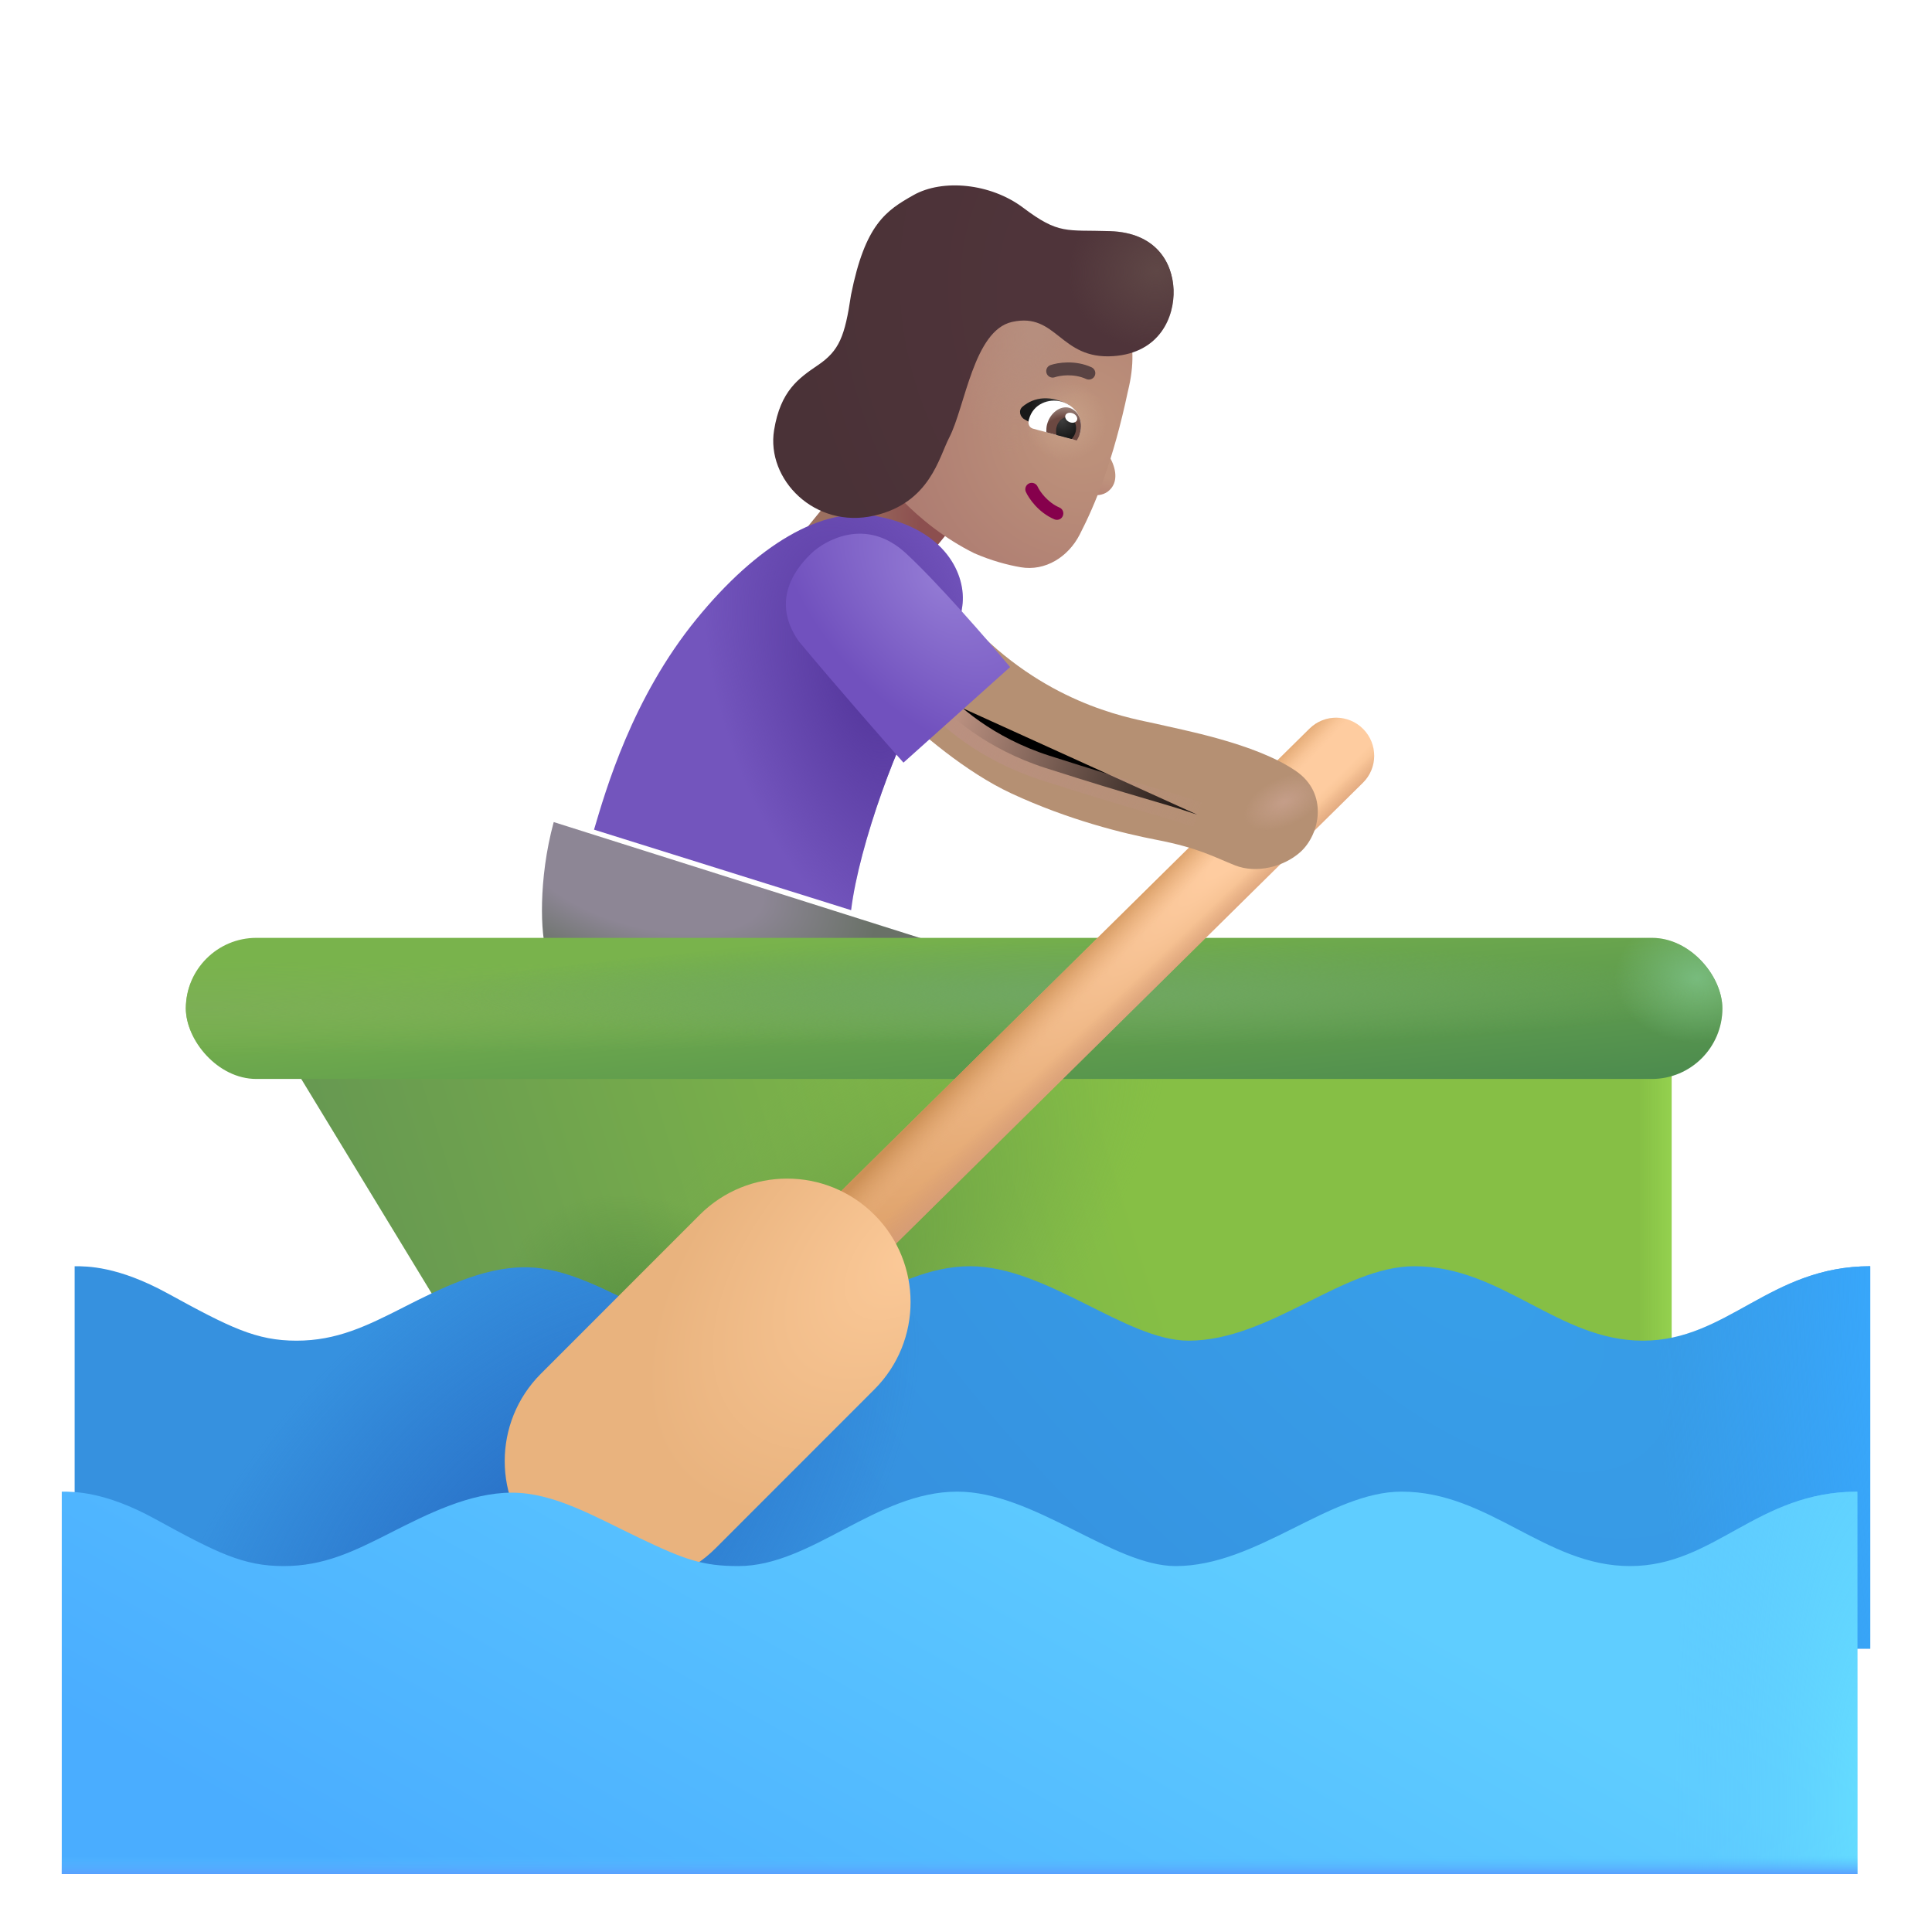 <svg viewBox="1 1 30 30" xmlns="http://www.w3.org/2000/svg">
<rect x="14.713" y="7.741" width="1.744" height="2" transform="rotate(39.159 14.713 7.741)" fill="url(#paint0_radial_3987_23071)"/>
<path d="M18.232 8.097C18.151 7.951 18.166 7.686 18.185 7.594L17.74 8.613C17.88 8.687 18.118 8.752 18.255 8.582C18.353 8.461 18.334 8.281 18.232 8.097Z" fill="url(#paint1_radial_3987_23071)"/>
<g filter="url(#filter0_i_3987_23071)">
<path d="M15.931 9.742C15.017 9.289 14.396 8.507 14.22 8.124L14.883 6.532C15.059 6.11 15.46 5.824 15.917 5.794L17.573 5.684C17.702 5.676 17.836 5.681 17.945 5.75C18.233 5.933 18.521 6.395 18.314 7.226C18.085 8.307 17.813 8.97 17.565 9.452C17.388 9.797 17.032 10.024 16.649 9.958C16.44 9.922 16.195 9.856 15.931 9.742Z" fill="url(#paint2_radial_3987_23071)"/>
<path d="M15.931 9.742C15.017 9.289 14.396 8.507 14.22 8.124L14.883 6.532C15.059 6.11 15.46 5.824 15.917 5.794L17.573 5.684C17.702 5.676 17.836 5.681 17.945 5.75C18.233 5.933 18.521 6.395 18.314 7.226C18.085 8.307 17.813 8.97 17.565 9.452C17.388 9.797 17.032 10.024 16.649 9.958C16.44 9.922 16.195 9.856 15.931 9.742Z" fill="url(#paint3_radial_3987_23071)"/>
<path d="M15.931 9.742C15.017 9.289 14.396 8.507 14.22 8.124L14.883 6.532C15.059 6.11 15.46 5.824 15.917 5.794L17.573 5.684C17.702 5.676 17.836 5.681 17.945 5.75C18.233 5.933 18.521 6.395 18.314 7.226C18.085 8.307 17.813 8.97 17.565 9.452C17.388 9.797 17.032 10.024 16.649 9.958C16.44 9.922 16.195 9.856 15.931 9.742Z" fill="url(#paint4_radial_3987_23071)"/>
</g>
<path fill-rule="evenodd" clip-rule="evenodd" d="M16.98 8.506C17.03 8.484 17.089 8.506 17.112 8.556C17.144 8.627 17.262 8.799 17.451 8.881C17.502 8.902 17.525 8.961 17.503 9.012C17.482 9.063 17.423 9.086 17.372 9.064C17.124 8.958 16.976 8.74 16.93 8.639C16.907 8.589 16.929 8.529 16.98 8.506Z" fill="#86004C"/>
<g filter="url(#filter1_i_3987_23071)">
<path fill-rule="evenodd" clip-rule="evenodd" d="M17.866 6.985C17.671 6.896 17.456 6.931 17.378 6.958C17.326 6.976 17.269 6.948 17.251 6.896C17.233 6.844 17.26 6.787 17.312 6.769C17.422 6.731 17.694 6.686 17.949 6.803C18 6.826 18.022 6.886 17.999 6.936C17.976 6.986 17.916 7.008 17.866 6.985Z" fill="#594343"/>
</g>
<g filter="url(#filter2_i_3987_23071)">
<path d="M11.168 10.609C10.162 11.84 9.754 13.277 9.574 13.883L13.566 15.133C13.691 14.109 14.316 12.414 14.738 11.758C15.16 11.101 15.227 10.886 15.293 10.41C15.359 9.933 15.037 9.215 13.957 9.015C13.113 8.859 12.103 9.465 11.168 10.609Z" fill="#7355BD"/>
<path d="M11.168 10.609C10.162 11.84 9.754 13.277 9.574 13.883L13.566 15.133C13.691 14.109 14.316 12.414 14.738 11.758C15.16 11.101 15.227 10.886 15.293 10.41C15.359 9.933 15.037 9.215 13.957 9.015C13.113 8.859 12.103 9.465 11.168 10.609Z" fill="url(#paint5_radial_3987_23071)"/>
</g>
<path d="M9.598 13.765C9.355 14.66 9.395 15.527 9.488 15.789L15.797 15.726L9.598 13.765Z" fill="url(#paint6_radial_3987_23071)"/>
<path d="M5.232 17.021L26.957 17V23.25L8.949 23.133L5.232 17.021Z" fill="url(#paint7_linear_3987_23071)"/>
<path d="M5.232 17.021L26.957 17V23.25L8.949 23.133L5.232 17.021Z" fill="url(#paint8_linear_3987_23071)"/>
<path d="M5.232 17.021L26.957 17V23.25L8.949 23.133L5.232 17.021Z" fill="url(#paint9_radial_3987_23071)"/>
<path d="M5.232 17.021L26.957 17V23.25L8.949 23.133L5.232 17.021Z" fill="url(#paint10_radial_3987_23071)"/>
<g filter="url(#filter3_i_3987_23071)">
<path d="M3.504 20.984C2.729 20.559 2.25 20.562 2.059 20.562V26.5H29.941V20.562C28.379 20.562 27.727 21.718 26.41 21.718C25.094 21.718 24.223 20.562 22.863 20.562C21.746 20.562 20.621 21.718 19.355 21.718C18.383 21.718 17.152 20.562 15.965 20.562C14.707 20.562 13.703 21.718 12.566 21.718C12.008 21.718 11.73 21.617 11.027 21.281C10.324 20.945 9.703 20.578 9.047 20.578C8.393 20.578 7.736 20.911 7.167 21.199L7.16 21.203C6.59 21.492 6.129 21.718 5.504 21.718C4.879 21.718 4.473 21.515 3.504 20.984Z" fill="url(#paint11_radial_3987_23071)"/>
<path d="M3.504 20.984C2.729 20.559 2.25 20.562 2.059 20.562V26.5H29.941V20.562C28.379 20.562 27.727 21.718 26.41 21.718C25.094 21.718 24.223 20.562 22.863 20.562C21.746 20.562 20.621 21.718 19.355 21.718C18.383 21.718 17.152 20.562 15.965 20.562C14.707 20.562 13.703 21.718 12.566 21.718C12.008 21.718 11.73 21.617 11.027 21.281C10.324 20.945 9.703 20.578 9.047 20.578C8.393 20.578 7.736 20.911 7.167 21.199L7.16 21.203C6.59 21.492 6.129 21.718 5.504 21.718C4.879 21.718 4.473 21.515 3.504 20.984Z" fill="url(#paint12_radial_3987_23071)"/>
<path d="M3.504 20.984C2.729 20.559 2.25 20.562 2.059 20.562V26.5H29.941V20.562C28.379 20.562 27.727 21.718 26.41 21.718C25.094 21.718 24.223 20.562 22.863 20.562C21.746 20.562 20.621 21.718 19.355 21.718C18.383 21.718 17.152 20.562 15.965 20.562C14.707 20.562 13.703 21.718 12.566 21.718C12.008 21.718 11.73 21.617 11.027 21.281C10.324 20.945 9.703 20.578 9.047 20.578C8.393 20.578 7.736 20.911 7.167 21.199L7.16 21.203C6.59 21.492 6.129 21.718 5.504 21.718C4.879 21.718 4.473 21.515 3.504 20.984Z" fill="url(#paint13_radial_3987_23071)"/>
</g>
<g filter="url(#filter4_i_3987_23071)">
<rect x="4.086" y="15.563" width="23.859" height="2.191" rx="1.095" fill="url(#paint14_linear_3987_23071)"/>
<rect x="4.086" y="15.563" width="23.859" height="2.191" rx="1.095" fill="url(#paint15_radial_3987_23071)"/>
<rect x="4.086" y="15.563" width="23.859" height="2.191" rx="1.095" fill="url(#paint16_radial_3987_23071)"/>
<rect x="4.086" y="15.563" width="23.859" height="2.191" rx="1.095" fill="url(#paint17_radial_3987_23071)"/>
</g>
<rect x="19.523" y="13.099" width="1.28" height="0.637" rx="0.318" transform="rotate(-21.787 19.523 13.099)" fill="url(#paint18_radial_3987_23071)"/>
<path d="M21.334 12.315C21.566 12.086 21.939 12.088 22.168 12.32C22.397 12.552 22.395 12.925 22.163 13.154L13.724 21.485C13.492 21.714 13.119 21.712 12.89 21.48C12.661 21.248 12.664 20.875 12.895 20.646L21.334 12.315Z" fill="url(#paint19_radial_3987_23071)"/>
<path d="M21.334 12.315C21.566 12.086 21.939 12.088 22.168 12.32C22.397 12.552 22.395 12.925 22.163 13.154L13.724 21.485C13.492 21.714 13.119 21.712 12.89 21.48C12.661 21.248 12.664 20.875 12.895 20.646L21.334 12.315Z" fill="url(#paint20_linear_3987_23071)"/>
<path d="M21.334 12.315C21.566 12.086 21.939 12.088 22.168 12.32C22.397 12.552 22.395 12.925 22.163 13.154L13.724 21.485C13.492 21.714 13.119 21.712 12.89 21.48C12.661 21.248 12.664 20.875 12.895 20.646L21.334 12.315Z" fill="url(#paint21_linear_3987_23071)"/>
<g filter="url(#filter5_i_3987_23071)">
<path d="M11.366 20.363C12.115 19.614 13.329 19.614 14.078 20.363C14.826 21.111 14.827 22.325 14.078 23.074L11.61 25.543C10.862 26.291 9.648 26.292 8.899 25.543C8.15 24.795 8.15 23.581 8.898 22.832L11.366 20.363Z" fill="url(#paint22_radial_3987_23071)"/>
</g>
<g filter="url(#filter6_i_3987_23071)">
<path d="M3.504 24.484C2.729 24.059 2.25 24.062 2.059 24.062V30H29.941V24.062C28.379 24.062 27.727 25.218 26.41 25.218C25.094 25.218 24.223 24.062 22.863 24.062C21.746 24.062 20.621 25.218 19.355 25.218C18.383 25.218 17.152 24.062 15.965 24.062C14.707 24.062 13.703 25.218 12.566 25.218C12.008 25.218 11.73 25.117 11.027 24.781C10.324 24.445 9.703 24.078 9.047 24.078C8.393 24.078 7.736 24.411 7.167 24.699L7.16 24.703C6.59 24.992 6.129 25.218 5.504 25.218C4.879 25.218 4.473 25.015 3.504 24.484Z" fill="url(#paint23_linear_3987_23071)"/>
<path d="M3.504 24.484C2.729 24.059 2.25 24.062 2.059 24.062V30H29.941V24.062C28.379 24.062 27.727 25.218 26.41 25.218C25.094 25.218 24.223 24.062 22.863 24.062C21.746 24.062 20.621 25.218 19.355 25.218C18.383 25.218 17.152 24.062 15.965 24.062C14.707 24.062 13.703 25.218 12.566 25.218C12.008 25.218 11.73 25.117 11.027 24.781C10.324 24.445 9.703 24.078 9.047 24.078C8.393 24.078 7.736 24.411 7.167 24.699L7.16 24.703C6.59 24.992 6.129 25.218 5.504 25.218C4.879 25.218 4.473 25.015 3.504 24.484Z" fill="url(#paint24_radial_3987_23071)"/>
<path d="M3.504 24.484C2.729 24.059 2.25 24.062 2.059 24.062V30H29.941V24.062C28.379 24.062 27.727 25.218 26.41 25.218C25.094 25.218 24.223 24.062 22.863 24.062C21.746 24.062 20.621 25.218 19.355 25.218C18.383 25.218 17.152 24.062 15.965 24.062C14.707 24.062 13.703 25.218 12.566 25.218C12.008 25.218 11.73 25.117 11.027 24.781C10.324 24.445 9.703 24.078 9.047 24.078C8.393 24.078 7.736 24.411 7.167 24.699L7.16 24.703C6.59 24.992 6.129 25.218 5.504 25.218C4.879 25.218 4.473 25.015 3.504 24.484Z" fill="url(#paint25_linear_3987_23071)"/>
</g>
<g filter="url(#filter7_i_3987_23071)">
<path d="M16.504 13.82C15.791 13.489 15.061 12.854 14.785 12.578L16.066 11.386C17.223 12.496 18.441 12.665 18.75 12.738C19.145 12.832 20.288 13.039 20.918 13.469C21.434 13.82 21.297 14.461 20.988 14.734C20.734 14.959 20.312 15.07 19.977 14.937C19.641 14.804 19.418 14.668 18.75 14.539C18.247 14.442 17.395 14.234 16.504 13.82Z" fill="#B59073"/>
<path d="M16.504 13.82C15.791 13.489 15.061 12.854 14.785 12.578L16.066 11.386C17.223 12.496 18.441 12.665 18.75 12.738C19.145 12.832 20.288 13.039 20.918 13.469C21.434 13.82 21.297 14.461 20.988 14.734C20.734 14.959 20.312 15.07 19.977 14.937C19.641 14.804 19.418 14.668 18.75 14.539C18.247 14.442 17.395 14.234 16.504 13.82Z" fill="url(#paint26_radial_3987_23071)"/>
</g>
<g filter="url(#filter8_f_3987_23071)">
<path d="M15.429 11.761C15.721 12.11 16.319 12.631 17.234 12.925C18.672 13.386 18.968 13.44 19.593 13.651" stroke="url(#paint27_linear_3987_23071)" stroke-width="0.4"/>
</g>
<g filter="url(#filter9_i_3987_23071)">
<path d="M13.004 11.109C13.604 11.828 14.337 12.664 14.629 12.992L16.285 11.508C15.954 11.112 15.168 10.204 14.668 9.742C14.043 9.164 13.398 9.551 13.199 9.742C13.027 9.908 12.527 10.43 13.004 11.109Z" fill="url(#paint28_radial_3987_23071)"/>
</g>
<path d="M16.914 7.516L17.03 7.579L17.6 7.29C17.321 7.13 17.057 7.163 16.878 7.315C16.81 7.372 16.836 7.474 16.914 7.516Z" fill="url(#paint29_radial_3987_23071)"/>
<path d="M17.645 7.819C17.693 7.831 17.744 7.792 17.769 7.736C17.769 7.736 17.769 7.736 17.772 7.726C17.838 7.48 17.676 7.288 17.477 7.235C17.288 7.185 17.043 7.267 16.977 7.513C16.977 7.513 16.977 7.513 16.974 7.523C16.959 7.582 16.983 7.641 17.04 7.656L17.645 7.819Z" fill="white"/>
<path d="M17.72 7.839C17.74 7.802 17.758 7.775 17.771 7.726C17.819 7.549 17.75 7.372 17.602 7.332C17.464 7.295 17.306 7.411 17.259 7.589C17.248 7.628 17.247 7.67 17.247 7.712L17.72 7.839Z" fill="url(#paint30_radial_3987_23071)"/>
<path d="M17.641 7.817C17.671 7.783 17.692 7.747 17.702 7.707C17.729 7.609 17.683 7.502 17.605 7.48C17.526 7.459 17.436 7.52 17.407 7.628C17.396 7.667 17.396 7.709 17.405 7.754L17.641 7.817Z" fill="url(#paint31_radial_3987_23071)"/>
<path d="M17.545 7.446C17.561 7.41 17.614 7.398 17.664 7.42C17.713 7.442 17.739 7.489 17.723 7.526C17.706 7.563 17.653 7.575 17.604 7.553C17.555 7.531 17.529 7.483 17.545 7.446Z" fill="white"/>
<g filter="url(#filter10_i_3987_23071)">
<path d="M13.599 6.821L13.6 6.821C13.932 6.594 14.018 6.379 14.115 5.727C14.334 4.633 14.657 4.421 15.084 4.18C15.533 3.926 16.279 3.993 16.787 4.375C17.345 4.796 17.455 4.717 18.134 4.739C18.857 4.762 19.107 5.235 19.123 5.649C19.138 6.063 18.916 6.629 18.189 6.68C17.355 6.738 17.314 5.993 16.615 6.149C16.019 6.282 15.888 7.465 15.639 7.946C15.48 8.251 15.34 8.959 14.474 9.157C13.553 9.368 12.795 8.594 12.92 7.829C13.02 7.216 13.302 7.024 13.599 6.821Z" fill="url(#paint32_radial_3987_23071)"/>
<path d="M13.599 6.821L13.6 6.821C13.932 6.594 14.018 6.379 14.115 5.727C14.334 4.633 14.657 4.421 15.084 4.18C15.533 3.926 16.279 3.993 16.787 4.375C17.345 4.796 17.455 4.717 18.134 4.739C18.857 4.762 19.107 5.235 19.123 5.649C19.138 6.063 18.916 6.629 18.189 6.68C17.355 6.738 17.314 5.993 16.615 6.149C16.019 6.282 15.888 7.465 15.639 7.946C15.48 8.251 15.34 8.959 14.474 9.157C13.553 9.368 12.795 8.594 12.92 7.829C13.02 7.216 13.302 7.024 13.599 6.821Z" fill="url(#paint33_radial_3987_23071)"/>
</g>
<defs>
<filter id="filter0_i_3987_23071" x="14.22" y="5.531" width="4.364" height="4.439" filterUnits="userSpaceOnUse" color-interpolation-filters="sRGB">
<feFlood flood-opacity="0" result="BackgroundImageFix"/>
<feBlend mode="normal" in="SourceGraphic" in2="BackgroundImageFix" result="shape"/>
<feColorMatrix in="SourceAlpha" type="matrix" values="0 0 0 0 0 0 0 0 0 0 0 0 0 0 0 0 0 0 127 0" result="hardAlpha"/>
<feOffset dx="0.2" dy="-0.15"/>
<feGaussianBlur stdDeviation="0.25"/>
<feComposite in2="hardAlpha" operator="arithmetic" k2="-1" k3="1"/>
<feColorMatrix type="matrix" values="0 0 0 0 0.459 0 0 0 0 0.294 0 0 0 0 0.302 0 0 0 1 0"/>
<feBlend mode="normal" in2="shape" result="effect1_innerShadow_3987_23071"/>
</filter>
<filter id="filter1_i_3987_23071" x="17.245" y="6.628" width="0.763" height="0.367" filterUnits="userSpaceOnUse" color-interpolation-filters="sRGB">
<feFlood flood-opacity="0" result="BackgroundImageFix"/>
<feBlend mode="normal" in="SourceGraphic" in2="BackgroundImageFix" result="shape"/>
<feColorMatrix in="SourceAlpha" type="matrix" values="0 0 0 0 0 0 0 0 0 0 0 0 0 0 0 0 0 0 127 0" result="hardAlpha"/>
<feOffset dy="-0.1"/>
<feGaussianBlur stdDeviation="0.05"/>
<feComposite in2="hardAlpha" operator="arithmetic" k2="-1" k3="1"/>
<feColorMatrix type="matrix" values="0 0 0 0 0.243 0 0 0 0 0.122 0 0 0 0 0.192 0 0 0 1 0"/>
<feBlend mode="normal" in2="shape" result="effect1_innerShadow_3987_23071"/>
</filter>
<filter id="filter2_i_3987_23071" x="9.574" y="8.991" width="6.377" height="6.141" filterUnits="userSpaceOnUse" color-interpolation-filters="sRGB">
<feFlood flood-opacity="0" result="BackgroundImageFix"/>
<feBlend mode="normal" in="SourceGraphic" in2="BackgroundImageFix" result="shape"/>
<feColorMatrix in="SourceAlpha" type="matrix" values="0 0 0 0 0 0 0 0 0 0 0 0 0 0 0 0 0 0 127 0" result="hardAlpha"/>
<feOffset dx="0.65"/>
<feGaussianBlur stdDeviation="0.6"/>
<feComposite in2="hardAlpha" operator="arithmetic" k2="-1" k3="1"/>
<feColorMatrix type="matrix" values="0 0 0 0 0.408 0 0 0 0 0.322 0 0 0 0 0.667 0 0 0 1 0"/>
<feBlend mode="normal" in2="shape" result="effect1_innerShadow_3987_23071"/>
</filter>
<filter id="filter3_i_3987_23071" x="2.059" y="20.562" width="27.983" height="6.037" filterUnits="userSpaceOnUse" color-interpolation-filters="sRGB">
<feFlood flood-opacity="0" result="BackgroundImageFix"/>
<feBlend mode="normal" in="SourceGraphic" in2="BackgroundImageFix" result="shape"/>
<feColorMatrix in="SourceAlpha" type="matrix" values="0 0 0 0 0 0 0 0 0 0 0 0 0 0 0 0 0 0 127 0" result="hardAlpha"/>
<feOffset dx="0.1" dy="0.1"/>
<feGaussianBlur stdDeviation="0.075"/>
<feComposite in2="hardAlpha" operator="arithmetic" k2="-1" k3="1"/>
<feColorMatrix type="matrix" values="0 0 0 0 0.18 0 0 0 0 0.541 0 0 0 0 0.729 0 0 0 1 0"/>
<feBlend mode="normal" in2="shape" result="effect1_innerShadow_3987_23071"/>
</filter>
<filter id="filter4_i_3987_23071" x="3.886" y="15.563" width="24.059" height="2.191" filterUnits="userSpaceOnUse" color-interpolation-filters="sRGB">
<feFlood flood-opacity="0" result="BackgroundImageFix"/>
<feBlend mode="normal" in="SourceGraphic" in2="BackgroundImageFix" result="shape"/>
<feColorMatrix in="SourceAlpha" type="matrix" values="0 0 0 0 0 0 0 0 0 0 0 0 0 0 0 0 0 0 127 0" result="hardAlpha"/>
<feOffset dx="-0.2"/>
<feGaussianBlur stdDeviation="0.375"/>
<feComposite in2="hardAlpha" operator="arithmetic" k2="-1" k3="1"/>
<feColorMatrix type="matrix" values="0 0 0 0 0.278 0 0 0 0 0.529 0 0 0 0 0.184 0 0 0 1 0"/>
<feBlend mode="normal" in2="shape" result="effect1_innerShadow_3987_23071"/>
</filter>
<filter id="filter5_i_3987_23071" x="8.337" y="19.301" width="6.802" height="6.803" filterUnits="userSpaceOnUse" color-interpolation-filters="sRGB">
<feFlood flood-opacity="0" result="BackgroundImageFix"/>
<feBlend mode="normal" in="SourceGraphic" in2="BackgroundImageFix" result="shape"/>
<feColorMatrix in="SourceAlpha" type="matrix" values="0 0 0 0 0 0 0 0 0 0 0 0 0 0 0 0 0 0 127 0" result="hardAlpha"/>
<feOffset dx="0.5" dy="-0.5"/>
<feGaussianBlur stdDeviation="0.625"/>
<feComposite in2="hardAlpha" operator="arithmetic" k2="-1" k3="1"/>
<feColorMatrix type="matrix" values="0 0 0 0 0.776 0 0 0 0 0.557 0 0 0 0 0.341 0 0 0 1 0"/>
<feBlend mode="normal" in2="shape" result="effect1_innerShadow_3987_23071"/>
</filter>
<filter id="filter6_i_3987_23071" x="1.959" y="24.062" width="27.983" height="6.037" filterUnits="userSpaceOnUse" color-interpolation-filters="sRGB">
<feFlood flood-opacity="0" result="BackgroundImageFix"/>
<feBlend mode="normal" in="SourceGraphic" in2="BackgroundImageFix" result="shape"/>
<feColorMatrix in="SourceAlpha" type="matrix" values="0 0 0 0 0 0 0 0 0 0 0 0 0 0 0 0 0 0 127 0" result="hardAlpha"/>
<feOffset dx="-0.1" dy="0.1"/>
<feGaussianBlur stdDeviation="0.2"/>
<feComposite in2="hardAlpha" operator="arithmetic" k2="-1" k3="1"/>
<feColorMatrix type="matrix" values="0 0 0 0 0.384 0 0 0 0 0.843 0 0 0 0 1 0 0 0 1 0"/>
<feBlend mode="normal" in2="shape" result="effect1_innerShadow_3987_23071"/>
</filter>
<filter id="filter7_i_3987_23071" x="14.785" y="10.886" width="6.678" height="4.108" filterUnits="userSpaceOnUse" color-interpolation-filters="sRGB">
<feFlood flood-opacity="0" result="BackgroundImageFix"/>
<feBlend mode="normal" in="SourceGraphic" in2="BackgroundImageFix" result="shape"/>
<feColorMatrix in="SourceAlpha" type="matrix" values="0 0 0 0 0 0 0 0 0 0 0 0 0 0 0 0 0 0 127 0" result="hardAlpha"/>
<feOffset dx="0.2" dy="-0.5"/>
<feGaussianBlur stdDeviation="0.4"/>
<feComposite in2="hardAlpha" operator="arithmetic" k2="-1" k3="1"/>
<feColorMatrix type="matrix" values="0 0 0 0 0.624 0 0 0 0 0.42 0 0 0 0 0.463 0 0 0 1 0"/>
<feBlend mode="normal" in2="shape" result="effect1_innerShadow_3987_23071"/>
</filter>
<filter id="filter8_f_3987_23071" x="14.876" y="11.232" width="5.181" height="3.008" filterUnits="userSpaceOnUse" color-interpolation-filters="sRGB">
<feFlood flood-opacity="0" result="BackgroundImageFix"/>
<feBlend mode="normal" in="SourceGraphic" in2="BackgroundImageFix" result="shape"/>
<feGaussianBlur stdDeviation="0.2" result="effect1_foregroundBlur_3987_23071"/>
</filter>
<filter id="filter9_i_3987_23071" x="12.803" y="9.287" width="3.882" height="3.705" filterUnits="userSpaceOnUse" color-interpolation-filters="sRGB">
<feFlood flood-opacity="0" result="BackgroundImageFix"/>
<feBlend mode="normal" in="SourceGraphic" in2="BackgroundImageFix" result="shape"/>
<feColorMatrix in="SourceAlpha" type="matrix" values="0 0 0 0 0 0 0 0 0 0 0 0 0 0 0 0 0 0 127 0" result="hardAlpha"/>
<feOffset dx="0.4" dy="-0.15"/>
<feGaussianBlur stdDeviation="0.4"/>
<feComposite in2="hardAlpha" operator="arithmetic" k2="-1" k3="1"/>
<feColorMatrix type="matrix" values="0 0 0 0 0.337 0 0 0 0 0.243 0 0 0 0 0.612 0 0 0 1 0"/>
<feBlend mode="normal" in2="shape" result="effect1_innerShadow_3987_23071"/>
</filter>
<filter id="filter10_i_3987_23071" x="12.906" y="3.879" width="6.317" height="5.313" filterUnits="userSpaceOnUse" color-interpolation-filters="sRGB">
<feFlood flood-opacity="0" result="BackgroundImageFix"/>
<feBlend mode="normal" in="SourceGraphic" in2="BackgroundImageFix" result="shape"/>
<feColorMatrix in="SourceAlpha" type="matrix" values="0 0 0 0 0 0 0 0 0 0 0 0 0 0 0 0 0 0 127 0" result="hardAlpha"/>
<feOffset dx="0.1" dy="-0.15"/>
<feGaussianBlur stdDeviation="0.3"/>
<feComposite in2="hardAlpha" operator="arithmetic" k2="-1" k3="1"/>
<feColorMatrix type="matrix" values="0 0 0 0 0.133 0 0 0 0 0.071 0 0 0 0 0.11 0 0 0 1 0"/>
<feBlend mode="normal" in2="shape" result="effect1_innerShadow_3987_23071"/>
</filter>
<radialGradient id="paint0_radial_3987_23071" cx="0" cy="0" r="1" gradientUnits="userSpaceOnUse" gradientTransform="translate(16.272 8.477) rotate(112.51) scale(1.021 1.882)">
<stop offset="0.142" stop-color="#8C4F4F"/>
<stop offset="1" stop-color="#9C7060"/>
</radialGradient>
<radialGradient id="paint1_radial_3987_23071" cx="0" cy="0" r="1" gradientUnits="userSpaceOnUse" gradientTransform="translate(18.266 8.142) rotate(109.376) scale(0.624 0.578)">
<stop offset="0.463" stop-color="#BF937D"/>
<stop offset="1" stop-color="#B68375"/>
</radialGradient>
<radialGradient id="paint2_radial_3987_23071" cx="0" cy="0" r="1" gradientUnits="userSpaceOnUse" gradientTransform="translate(17.582 7.825) rotate(161.861) scale(2.844 2.945)">
<stop offset="0.176" stop-color="#BC907A"/>
<stop offset="1" stop-color="#AE7D72"/>
</radialGradient>
<radialGradient id="paint3_radial_3987_23071" cx="0" cy="0" r="1" gradientUnits="userSpaceOnUse" gradientTransform="translate(17.341 7.683) rotate(107.289) scale(0.618 0.644)">
<stop stop-color="#C9A289"/>
<stop offset="1" stop-color="#C9A289" stop-opacity="0"/>
</radialGradient>
<radialGradient id="paint4_radial_3987_23071" cx="0" cy="0" r="1" gradientUnits="userSpaceOnUse" gradientTransform="translate(16.903 6.175) rotate(106.727) scale(2.088 1.064)">
<stop offset="0.128" stop-color="#B68E7E"/>
<stop offset="1" stop-color="#B68E7E" stop-opacity="0"/>
</radialGradient>
<radialGradient id="paint5_radial_3987_23071" cx="0" cy="0" r="1" gradientUnits="userSpaceOnUse" gradientTransform="translate(13.801 11.687) rotate(72.474) scale(4.359 2.29)">
<stop offset="0.08" stop-color="#57399F"/>
<stop offset="1" stop-color="#57399F" stop-opacity="0"/>
</radialGradient>
<radialGradient id="paint6_radial_3987_23071" cx="0" cy="0" r="1" gradientUnits="userSpaceOnUse" gradientTransform="translate(10.988 14.531) rotate(15.117) scale(4.823 2.168)">
<stop offset="0.396" stop-color="#8D8695"/>
<stop offset="0.77" stop-color="#697167"/>
</radialGradient>
<linearGradient id="paint7_linear_3987_23071" x1="25.051" y1="18.906" x2="7.801" y2="24.281" gradientUnits="userSpaceOnUse">
<stop offset="0.353" stop-color="#86BF45"/>
<stop offset="1" stop-color="#679951"/>
</linearGradient>
<linearGradient id="paint8_linear_3987_23071" x1="27.145" y1="20.468" x2="26.441" y2="20.468" gradientUnits="userSpaceOnUse">
<stop stop-color="#99D852"/>
<stop offset="1" stop-color="#99D852" stop-opacity="0"/>
</linearGradient>
<radialGradient id="paint9_radial_3987_23071" cx="0" cy="0" r="1" gradientUnits="userSpaceOnUse" gradientTransform="translate(13.145 22.062) rotate(-48.188) scale(8.344 3.029)">
<stop stop-color="#659941"/>
<stop offset="1" stop-color="#79AF4C" stop-opacity="0"/>
</radialGradient>
<radialGradient id="paint10_radial_3987_23071" cx="0" cy="0" r="1" gradientUnits="userSpaceOnUse" gradientTransform="translate(11.332 21.968) rotate(-139.467) scale(2.837 2.108)">
<stop stop-color="#528C3F"/>
<stop offset="1" stop-color="#528C3F" stop-opacity="0"/>
</radialGradient>
<radialGradient id="paint11_radial_3987_23071" cx="0" cy="0" r="1" gradientUnits="userSpaceOnUse" gradientTransform="translate(23.176 20.156) rotate(133.063) scale(9.153 18.485)">
<stop stop-color="#379FE9"/>
<stop offset="1" stop-color="#3691DF"/>
</radialGradient>
<radialGradient id="paint12_radial_3987_23071" cx="0" cy="0" r="1" gradientUnits="userSpaceOnUse" gradientTransform="translate(9.145 24.781) rotate(-133.468) scale(4.134 7.333)">
<stop stop-color="#286EC5"/>
<stop offset="1" stop-color="#286EC5" stop-opacity="0"/>
</radialGradient>
<radialGradient id="paint13_radial_3987_23071" cx="0" cy="0" r="1" gradientUnits="userSpaceOnUse" gradientTransform="translate(31.551 23.156) rotate(175.601) scale(4.889 22.961)">
<stop offset="0.288" stop-color="#38A7FB"/>
<stop offset="1" stop-color="#38A7FB" stop-opacity="0"/>
</radialGradient>
<linearGradient id="paint14_linear_3987_23071" x1="16.015" y1="15.312" x2="16.395" y2="18.843" gradientUnits="userSpaceOnUse">
<stop stop-color="#79B34C"/>
<stop offset="1" stop-color="#4D8C4E"/>
</linearGradient>
<radialGradient id="paint15_radial_3987_23071" cx="0" cy="0" r="1" gradientUnits="userSpaceOnUse" gradientTransform="translate(27.551 16.187) rotate(-180) scale(1.281 1)">
<stop stop-color="#78BB7D"/>
<stop offset="1" stop-color="#78BB7D" stop-opacity="0"/>
</radialGradient>
<radialGradient id="paint16_radial_3987_23071" cx="0" cy="0" r="1" gradientUnits="userSpaceOnUse" gradientTransform="translate(4.27 16.658) scale(16.188 0.716)">
<stop stop-color="#7CAF55"/>
<stop offset="1" stop-color="#7CAF55" stop-opacity="0"/>
</radialGradient>
<radialGradient id="paint17_radial_3987_23071" cx="0" cy="0" r="1" gradientUnits="userSpaceOnUse" gradientTransform="translate(17.957 16.437) rotate(90) scale(0.813 9.781)">
<stop stop-color="#70A762"/>
<stop offset="1" stop-color="#70A762" stop-opacity="0"/>
</radialGradient>
<radialGradient id="paint18_radial_3987_23071" cx="0" cy="0" r="1" gradientUnits="userSpaceOnUse" gradientTransform="translate(20.018 13.36) rotate(-1.397) scale(0.68 0.145)">
<stop stop-color="#AC8D79"/>
<stop offset="1" stop-color="#A28169"/>
</radialGradient>
<radialGradient id="paint19_radial_3987_23071" cx="0" cy="0" r="1" gradientUnits="userSpaceOnUse" gradientTransform="translate(21.801 12.594) rotate(135.21) scale(12.065 1.311)">
<stop offset="0.236" stop-color="#FECCA0"/>
<stop offset="1" stop-color="#DA9C63"/>
</radialGradient>
<linearGradient id="paint20_linear_3987_23071" x1="17.168" y1="16.347" x2="17.582" y2="16.742" gradientUnits="userSpaceOnUse">
<stop stop-color="#CD9157"/>
<stop offset="1" stop-color="#EEB683" stop-opacity="0"/>
</linearGradient>
<linearGradient id="paint21_linear_3987_23071" x1="19.52" y1="16.031" x2="19.184" y2="15.679" gradientUnits="userSpaceOnUse">
<stop stop-color="#D59C7A"/>
<stop offset="1" stop-color="#D59C7A" stop-opacity="0"/>
</linearGradient>
<radialGradient id="paint22_radial_3987_23071" cx="0" cy="0" r="1" gradientUnits="userSpaceOnUse" gradientTransform="translate(14.639 21) rotate(135.982) scale(4.947 2.914)">
<stop stop-color="#FBC998"/>
<stop offset="1" stop-color="#E9B37E"/>
</radialGradient>
<linearGradient id="paint23_linear_3987_23071" x1="18.457" y1="23.437" x2="12.738" y2="33.531" gradientUnits="userSpaceOnUse">
<stop stop-color="#5FCDFF"/>
<stop offset="1" stop-color="#4AADFF"/>
</linearGradient>
<radialGradient id="paint24_radial_3987_23071" cx="0" cy="0" r="1" gradientUnits="userSpaceOnUse" gradientTransform="translate(30.176 28.968) rotate(180) scale(3.094 12.375)">
<stop stop-color="#65DEFF"/>
<stop offset="1" stop-color="#5DC9FF" stop-opacity="0"/>
</radialGradient>
<linearGradient id="paint25_linear_3987_23071" x1="18.02" y1="30" x2="18.02" y2="29.718" gradientUnits="userSpaceOnUse">
<stop stop-color="#59A0FF"/>
<stop offset="1" stop-color="#55BEFF" stop-opacity="0"/>
</linearGradient>
<radialGradient id="paint26_radial_3987_23071" cx="0" cy="0" r="1" gradientUnits="userSpaceOnUse" gradientTransform="translate(20.747 13.948) rotate(-25.974) scale(0.678 0.371)">
<stop stop-color="#C59E89"/>
<stop offset="1" stop-color="#C59E89" stop-opacity="0"/>
</radialGradient>
<linearGradient id="paint27_linear_3987_23071" x1="15.804" y1="12.292" x2="20.086" y2="14.011" gradientUnits="userSpaceOnUse">
<stop stop-color="#BA9080"/>
<stop offset="1" stop-color="#BA9080" stop-opacity="0"/>
</linearGradient>
<radialGradient id="paint28_radial_3987_23071" cx="0" cy="0" r="1" gradientUnits="userSpaceOnUse" gradientTransform="translate(15.176 10.187) rotate(48.504) scale(3.254 1.932)">
<stop offset="0.049" stop-color="#9178D3"/>
<stop offset="1" stop-color="#7151BE"/>
</radialGradient>
<radialGradient id="paint29_radial_3987_23071" cx="0" cy="0" r="1" gradientUnits="userSpaceOnUse" gradientTransform="translate(17.457 7.308) rotate(143.52) scale(0.448 0.472)">
<stop stop-color="#3D3D3D"/>
<stop offset="1" stop-color="#191919"/>
</radialGradient>
<radialGradient id="paint30_radial_3987_23071" cx="0" cy="0" r="1" gradientUnits="userSpaceOnUse" gradientTransform="translate(17.543 7.797) rotate(-75.213) scale(0.497 0.557)">
<stop offset="0.626" stop-color="#6B4841"/>
<stop offset="1" stop-color="#A38C84"/>
</radialGradient>
<radialGradient id="paint31_radial_3987_23071" cx="0" cy="0" r="1" gradientUnits="userSpaceOnUse" gradientTransform="translate(17.49 7.531) rotate(74.242) scale(0.272 0.263)">
<stop stop-color="#3D3D3D"/>
<stop offset="1" stop-color="#191919"/>
</radialGradient>
<radialGradient id="paint32_radial_3987_23071" cx="0" cy="0" r="1" gradientUnits="userSpaceOnUse" gradientTransform="translate(18.619 6.002) rotate(163.724) scale(5.511 6.884)">
<stop offset="0.332" stop-color="#4F343A"/>
<stop offset="1" stop-color="#4A3237"/>
</radialGradient>
<radialGradient id="paint33_radial_3987_23071" cx="0" cy="0" r="1" gradientUnits="userSpaceOnUse" gradientTransform="translate(18.854 5.354) rotate(172.47) scale(1.371 1.218)">
<stop stop-color="#5F4746"/>
<stop offset="1" stop-color="#5F4746" stop-opacity="0"/>
</radialGradient>
</defs>
</svg>
